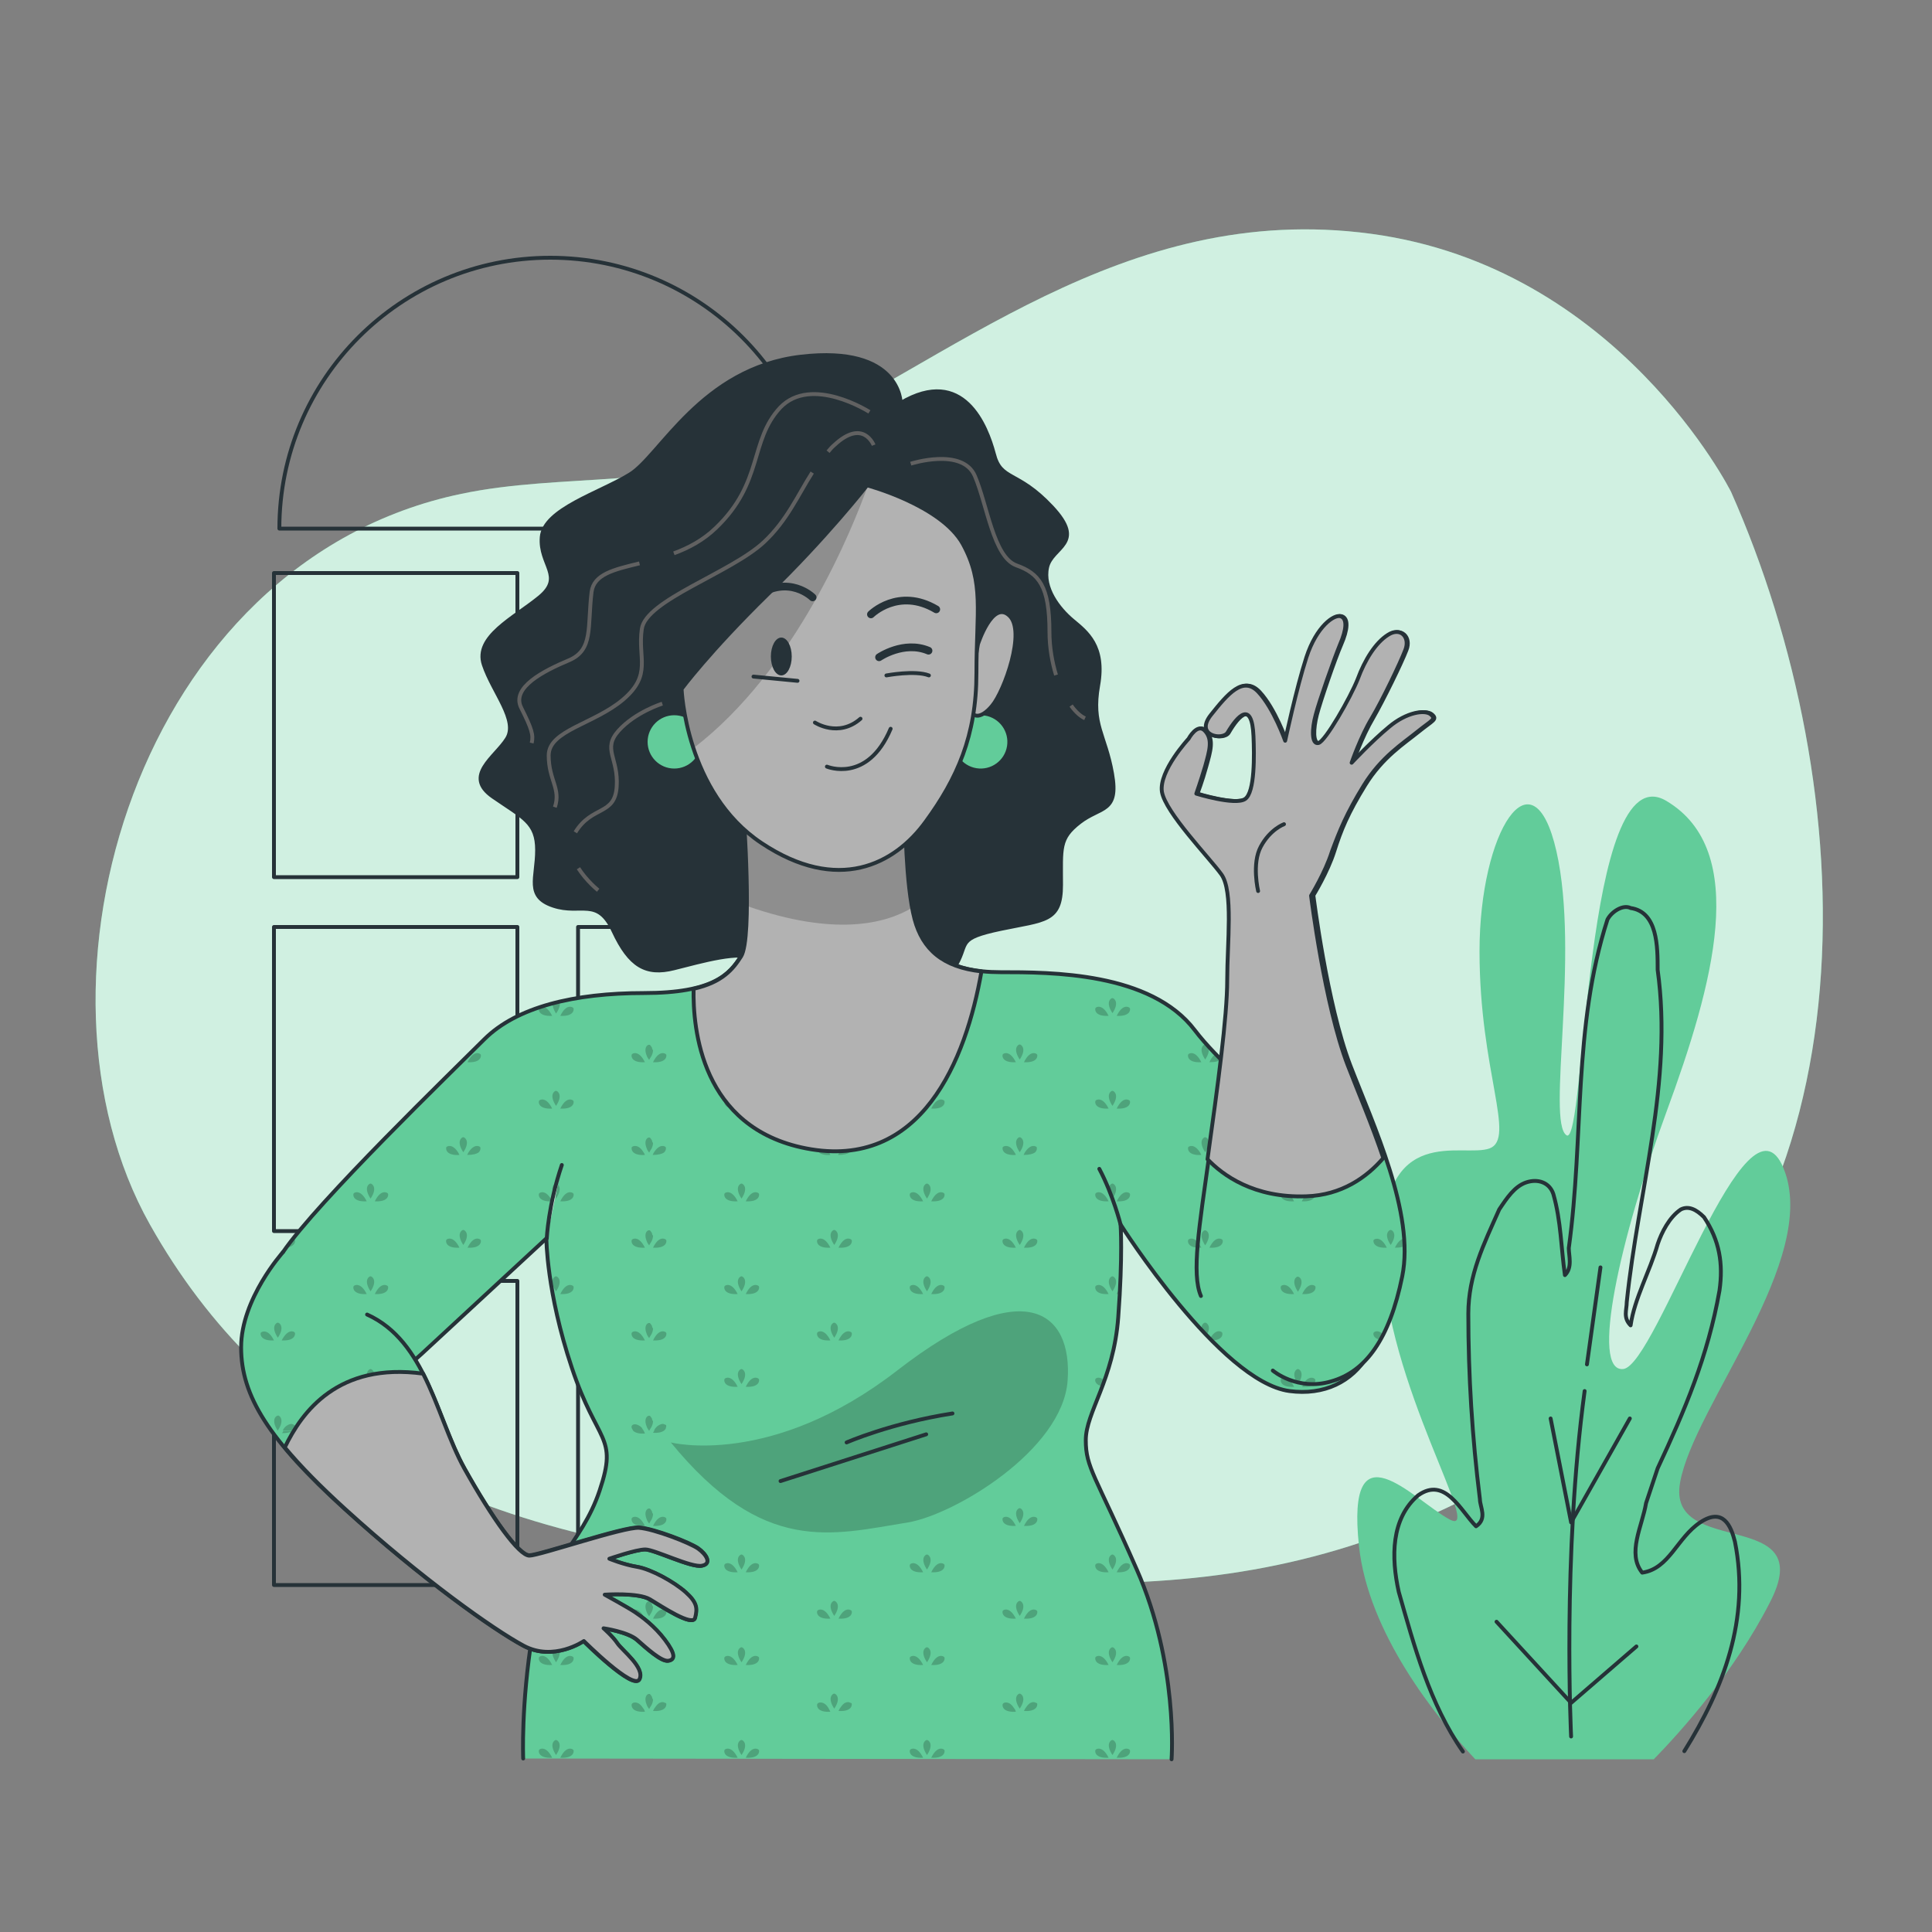 <!--
  - @package     MIX ID
  - @link        https://auth.spb.ru
  -
  - @author      Ivan Zorin <creator@localzet.com>
  - @copyright   Copyright (c) 2018-2024 Zorin Projects S.P.
  - @license     https://www.gnu.org/licenses/agpl-3.0 GNU Affero General Public License v3.0
  -
  -              This program is free software: you can redistribute it and/or modify
  -              it under the terms of the GNU Affero General Public License as published
  -              by the Free Software Foundation, either version 3 of the License, or
  -              (at your option) any later version.
  -
  -              This program is distributed in the hope that it will be useful,
  -              but WITHOUT ANY WARRANTY; without even the implied warranty of
  -              MERCHANTABILITY or FITNESS FOR A PARTICULAR PURPOSE.  See the
  -              GNU Affero General Public License for more details.
  -
  -              You should have received a copy of the GNU Affero General Public License
  -              along with this program.  If not, see <https://www.gnu.org/licenses/>.
  -
  -              For any questions, please contact <creator@localzet.com>
  -->

<svg xmlns="http://www.w3.org/2000/svg" xmlns:xlink="http://www.w3.org/1999/xlink" xml:space="preserve" id="Layer_1" x="0" y="0" style="enable-background:new 0 0 500 500" version="1.1" viewBox="0 0 500 500"><rect x="0" y="0" width="500" height="500" fill="#808080" stroke="none"/><style>.st0{fill:#62cc9a}.st2{fill:none;stroke-miterlimit:10;stroke:#263238;stroke-linecap:round;stroke-linejoin:round}.st7{fill:#b2b2b2}.st10,.st9{stroke:#263238;stroke-linecap:round;stroke-linejoin:round;stroke-miterlimit:10}.st9{fill:#62cc9a}.st10{fill:#b2b2b2}</style><g id="Background_Simple"><path d="M448 127.3s-29.1-58.2-93.2-66.8c-64.2-8.6-109 33.4-156.2 54.9-24.7 11.3-53 6.9-79.2 12.4-84 17.5-115.6 126.9-80.6 189.1 30.3 53.9 83.5 81.9 164.6 88.3 81.1 6.5 138 14 210.7-38.8 72.6-52.7 67.8-162.6 33.9-239.1z" class="st0"/><path d="M448 127.3s-29.1-58.2-93.2-66.8c-64.2-8.6-109 33.4-156.2 54.9-24.7 11.3-53 6.9-79.2 12.4-84 17.5-115.6 126.9-80.6 189.1 30.3 53.9 83.5 81.9 164.6 88.3 81.1 6.5 138 14 210.7-38.8 72.6-52.7 67.8-162.6 33.9-239.1z" style="opacity:.7;fill:#fff;enable-background:new"/></g><g id="Plants"><path d="M434.8 383.7c3.5-19.9 36.3-57.9 26.8-81.3s-32.9 51-41.5 51.9-.9-33.7 11.2-66.6 21.6-67.5 0-80.4c-21.6-13-20.8 89.9-25.9 86.5-5.2-3.5 3.5-46.7-2.6-73.5s-19.9-5.2-19.9 25.9 9.5 48.4 2.6 51-28.2-7.1-27.7 26.8 26.8 74.4 17.3 69.2c-9.5-5.2-26.8-25.1-23.4 6.9 2.4 22.6 20 44.4 30.1 55.2H428c7-7.2 20.8-22.5 30-40.5 13.1-25.1-26.7-11.3-23.2-31.1z" class="st0"/><path d="M378.6 453.3C370 441 366 426 362 412c-2-9-2-19 5-25 7-5 11 4 15 8 3-2 1-5 1-7-2-16-3-32-3-48 0-10 4-18 8-27 2-3 4-6 7-7s6 0 7 3c2 7 2 14 3 21 2-2 1-5 1-7 4-29 1-57 10-85 1-2 4-4 6-3 7 1 7 10 7 16 4 29-5 57-8 86 0 2-1 4 1 6 1-7 5-14 7-21 1-3 3-7 6-9 2-1 4 0 6 2 4 6 5 12 4 19-3 17-9 31-16 46l-3 9c-1 6-5 13-1 18 7-1 9-9 15-13s8 1 9 5c4 20-3 38-13.1 54.2" class="st2"/><path d="M406.6 449.4s-2.3-46.7 3.5-89.4" class="st2"/><path d="m387.3 419.7 19.3 21 16.9-14.6m-22.2-59 5.3 26.9 15.2-26.9m-11.1-14 3.5-25.1" class="st2"/></g><path id="Window" d="M70.9 148.3h63V227h-63zm78.7 0h63V227h-63zm-78.7 91.6h63v78.7h-63zm78.7 0h63v78.7h-63zm-78.7 91.6h63v78.7h-63zm78.7 0h63v78.7h-63zm-7.2-264.8h0c-38.7 0-70.1 31.4-70.1 70.1h140.3c0-38.7-31.4-70.1-70.2-70.1z" class="st2"/><g id="Character"><path d="M233.1 104.3s0-15-25.8-12-36.5 25.8-44.3 30.5c-7.8 4.8-22.2 9-22.8 16.2s6 10.2-.6 15.6-16.8 10.2-14.4 17.4 9 14.4 6 19.2-11.4 9.6-3.6 15S139 212.8 139 220s-3 12 4.2 14.4 11.4-2.4 15.6 6.6c4.2 9 8.4 11.4 15.6 9.6 7.2-1.8 17.4-4.8 21-2.4 3.6 2.4 15 9 19.8 5.4s9-9 16.2-6 13.2 7.2 16.2 1.8 0-6.6 11.4-9c11.4-2.4 15.6-1.8 15.6-11.4s-.6-12 4.8-16.2 10.2-2.4 8.4-12.6c-1.8-10.2-5.4-12.6-3.6-22.8s-3-13.8-6.6-16.8-7.8-8.4-6.6-13.8c1.2-5.4 10.2-6 1.2-15.6s-13.2-6.6-15-13.8c-1.9-7.1-7.9-22.7-24.1-13.1z" style="fill:#263238;stroke:#263238;stroke-linecap:round;stroke-linejoin:round;stroke-miterlimit:10"/><path d="M210.2 122.3c-3.7 5.8-6.5 12.4-12.5 18-8.6 8-30.6 15-31.6 22.5-1.1 7.5 2.7 11.8-4.8 18.2s-19.3 8-19.3 14.5c0 6.4 3.2 8.6 1.6 13.4m82.5-93.7s-2.7-7-10.2 0c-.6.5-1.1 1.1-1.6 1.7m-48.8 28.9c-6.6 1.6-11.8 2.8-12.4 7.4-1.1 9.1.5 15-5.9 17.7s-15 7-12.3 12.3c2.7 5.4 3.2 7 2.7 9.1m87.4-85.7s-15-9.6-23.1-1.1c-8 8.6-4.3 19.3-16.6 31.1-3.3 3.2-7.1 5.2-10.9 6.6m102.8 39.4c1.2 1.7 2.5 2.8 3.6 3.3M235.7 120s13.4-4.3 16.6 3.2c3.2 7.5 4.8 20.9 10.7 23.1 5.9 2.1 8.6 5.4 8.6 17.2 0 4.1.7 7.9 1.7 11.2m-124.4 40.7c4.3-7 10.2-4.3 10.7-11.8s-3.8-9.7.5-14.5 11.3-7 11.3-7m-16.6 48.3s-3-2.4-5.1-5.7" style="stroke:#616161;fill:none;stroke-miterlimit:10"/><path id="XMLID_10_" d="M303.2 455.3s1.8-24.6-9-49.1c-10.8-24.6-13.2-26.3-13.2-33.5s7.2-15.6 8.4-31.8c1.2-16.2.6-24 .6-24s25.8 40.7 43.7 43.1c18 2.4 28.7-14.4 22.2-37.1-6.6-22.8-35.3-41.3-46.7-56.3-11.4-15-37.1-15-50.3-15-13.2 0-19.8-4.8-22.2-13.8s-2.4-26.9-2.4-26.9-15.6 9.6-41.9-1.2c0 0 2.4 32.9-.6 37.7s-7.2 9.6-25.2 9.6-32.9 3.6-41.3 12-43.1 41.9-52.1 55.1-4.2 27.5 6.6 32.9 21.6.6 29.3-6.6c7.8-7.2 32.3-29.9 32.3-29.9s0 13.8 6.6 33.5c6.6 19.8 12 17.4 7.2 31.7-4.8 14.4-14.4 18.6-17.4 37.1s-2.4 32.3-2.4 32.3" class="st0"/><defs><path id="SVGID_1_" d="M303.2 455.3s1.8-24.6-9-49.1c-10.8-24.6-13.2-26.3-13.2-33.5s7.2-15.6 8.4-31.8c1.2-16.2.6-24 .6-24s25.8 40.7 43.7 43.1c18 2.4 28.7-14.4 22.2-37.1-6.6-22.8-35.3-41.3-46.7-56.3-11.4-15-37.1-15-50.3-15-13.2 0-19.8-4.8-22.2-13.8s-2.4-26.9-2.4-26.9-15.6 9.6-41.9-1.2c0 0 2.4 32.9-.6 37.7s-7.2 9.6-25.2 9.6-32.9 3.6-41.3 12-43.1 41.9-52.1 55.1-4.2 27.5 6.6 32.9 21.6.6 29.3-6.6c7.8-7.2 32.3-29.9 32.3-29.9s0 13.8 6.6 33.5c6.6 19.8 12 17.4 7.2 31.7-4.8 14.4-14.4 18.6-17.4 37.1s-2.4 32.3-2.4 32.3"/></defs><clipPath id="SVGID_2_"><use xlink:href="#SVGID_1_" style="overflow:visible"/></clipPath><g style="opacity:.2;clip-path:url(#SVGID_2_)"><path d="M263.9 270.3c-.4 0-1.9 1 0 3.9 1.9-2.8.4-3.9 0-3.9zm48 0c-.4 0-1.9 1 0 3.9 1.9-2.8.4-3.9 0-3.9zm0 24c-.4 0-1.9 1 0 3.9 1.9-2.8.4-3.9 0-3.9zm-48 0c-.4 0-1.9 1 0 3.9 1.9-2.8.4-3.9 0-3.9zm24-12c-.4 0-1.9 1 0 3.9 1.9-2.8.4-3.9 0-3.9zm0-24c-.4 0-1.9 1 0 3.9 1.9-2.8.4-3.9 0-3.9zM265 274.9c3.5.2 3.6-1.6 3.4-2-.3-.4-1.9-1.1-3.4 2zm50.9-.7c-.5-.5-.9-.9-1.3-1.4-.5.3-1.1.9-1.6 2.1 1.6 0 2.5-.3 2.9-.7zM289 286.9c3.5.2 3.6-1.6 3.4-2-.3-.4-1.9-1.1-3.4 2zm0-24c3.5.2 3.6-1.6 3.4-2-.3-.4-1.9-1.1-3.4 2zm18.5 10c-.2.4-.1 2.2 3.4 2-1.5-3.1-3.2-2.4-3.4-2zm0 24c-.1.2-.1.9.5 1.4.5.4 1.4.7 2.9.6l-.3-.6c-1.5-2.4-2.9-1.7-3.1-1.4zm-24-12c-.2.4-.1 2.2 3.4 2-1.5-3.1-3.2-2.4-3.4-2zm0-24c-.2.4-.1 2.2 3.4 2-1.5-3.1-3.2-2.4-3.4-2zm-19.6 81.4c-.4 0-1.9 1 0 3.9 1.9-2.8.4-3.9 0-3.9zm48 0c-.3 0-1.2.5-.9 1.9.4.5.8.9 1.3 1.3 1.3-2.3 0-3.2-.4-3.2zm-48 24c-.4 0-1.9 1 0 3.9 1.9-2.8.4-3.9 0-3.9zm72-12c-.4 0-1.9 1 0 3.9 1.9-2.8.4-3.9 0-3.9zm-72-36c-.4 0-1.9 1 0 3.9 1.9-2.8.4-3.9 0-3.9zm48 0c-.4 0-1.9 1 0 3.9 1.9-2.8.4-3.9 0-3.9zm-24 12c-.4 0-1.9 1 0 3.9 1.9-2.8.4-3.9 0-3.9zm48 0c-.4 0-1.9 1 0 3.9 1.9-2.8.4-3.9 0-3.9zm-48-24c-.4 0-1.9 1 0 3.9 1.9-2.8.4-3.9 0-3.9zm48 0c-.4 0-1.9 1 0 3.9 1.9-2.8.4-3.9 0-3.9zM265 346.9c3.5.2 3.6-1.6 3.4-2-.3-.4-1.9-1.1-3.4 2zm48.1-.4.4.4c2.9 0 3-1.6 2.8-2-.2-.4-1.7-1.1-3.2 1.6zm-45.5 22c-.3 0-.7.1-1.2.4-.2.1-.4.3-.6.5s-.4.5-.5.8v.1c-.1.2-.2.3-.3.5 1.5.1 2.4-.2 2.9-.6l.2-.2c.1-.1.2-.2.2-.4.2-.4.1-.7.1-.8-.1 0-.4-.2-.8-.3zm69.4-9.6c3.5.2 3.6-1.6 3.4-2-.3-.4-1.9-1.1-3.4 2zm-72-36c3.5.2 3.6-1.6 3.4-2-.3-.4-1.9-1.1-3.4 2zm51.3-2c-.2-.4-1.8-1.1-3.4 2 3.5.2 3.6-1.7 3.4-2zm-27.3 14h.9c0-.5.1-1 .1-1.5-.4.3-.7.8-1 1.5zm48 0c3.5.2 3.6-1.6 3.4-2-.3-.4-1.9-1.1-3.4 2zm-48-24c3.5.2 3.6-1.6 3.4-2-.3-.4-1.9-1.1-3.4 2zm48 0c3.5.2 3.6-1.6 3.4-2-.3-.4-1.9-1.1-3.4 2zm-51.7 47.9c.2-.5.4-1 .5-1.5-1.2-1.2-2.2-.7-2.3-.4-.2.3-.1 1.5 1.8 1.9zm70.2-13.9c-.1.2-.1 1 .7 1.5l.6-1.8c-.7-.2-1.2.1-1.3.3zm-24 12c-.2.4-.1 2.2 3.4 2-1.5-3.1-3.2-2.4-3.4-2zm-24-36c-.2.4-.1 2.2 3.4 2-1.5-3.1-3.2-2.4-3.4-2zm-24 12c-.2.4-.1 2.2 3.4 2-1.5-3.1-3.2-2.4-3.4-2zm48 0c-.2.4-.1 2.2 3.4 2-1.5-3.1-3.2-2.4-3.4-2zm-48-24c-.2.4-.1 2.2 3.4 2-1.5-3.1-3.2-2.4-3.4-2zm48 0c-.2.4-.1 2.2 3.4 2-1.5-3.1-3.2-2.4-3.4-2zm-15.7-10.6c.6-.5.6-1.2.5-1.4-.2-.3-1.6-1-3.1 1.4l-.3.6c1.6 0 2.4-.3 2.9-.6zm-48 0c.6-.5.6-1.2.5-1.4-.2-.3-1.6-1-3.1 1.4l-.3.6c1.6 0 2.4-.3 2.9-.6zm-3.9 116c-.4 0-1.9 1 0 3.9 1.9-2.8.4-3.9 0-3.9zm0 24c-.4 0-1.9 1 0 3.9 1.9-2.8.4-3.9 0-3.9zm24-12c-.4 0-1.9 1 0 3.9 1.9-2.8.4-3.9 0-3.9zm-24-36c-.4 0-1.9 1 0 3.9 1.9-2.8.4-3.9 0-3.9zm24 12c-.4 0-1.9 1 0 3.9 1.9-2.8.4-3.9 0-3.9zM265 418.9c3.5.2 3.6-1.6 3.4-2-.3-.4-1.9-1.1-3.4 2zm2.6 21.6h-.2c-.2 0-.5.1-.7.2-.1 0-.2.1-.3.2-.4.3-.7.7-1.1 1.3l-.3.6c1.5.1 2.4-.2 2.9-.6.6-.5.6-1.2.5-1.4-.1 0-.4-.2-.8-.3zm21.4-9.6c3.5.2 3.6-1.6 3.4-2-.3-.4-1.9-1.1-3.4 2zm-24-36c3.5.2 3.6-1.6 3.4-2-.3-.4-1.9-1.1-3.4 2zm24 12c3.5.2 3.6-1.6 3.4-2-.3-.4-1.9-1.1-3.4 2zm-5.5 22c-.2.4-.1 2.2 3.4 2-1.5-3.1-3.2-2.4-3.4-2zm0-24c-.2.4-.1 2.2 3.4 2-1.5-3.1-3.2-2.4-3.4-2zm4.4 45.4c-.4 0-1.9 1 0 3.9 1.9-2.8.4-3.9 0-3.9zm1.1 4.6c3.5.2 3.6-1.6 3.4-2-.3-.4-1.9-1.1-3.4 2zm-5.5-2c-.2.4-.1 2.2 3.4 2-1.5-3.1-3.2-2.4-3.4-2zm-67.6-230.6c-.4 0-1.9 1 0 3.9 1.9-2.8.4-3.9 0-3.9zm-23.4-11.6c0 .5.1 1.3.1 2.2.5-1.1.2-1.9-.1-2.2zm27.1 13.8c-.3 0-.7.1-1.2.4-.2.1-.4.3-.6.5-.2.2-.4.5-.5.8v.1c-.1.2-.2.3-.3.5 1.5.1 2.4-.2 2.9-.6l.2-.2c.1-.1.2-.2.2-.4.2-.4.1-.7.1-.8-.1 0-.4-.2-.8-.3zm-26.6-9.6c3.5.2 3.6-1.6 3.4-2-.3-.4-1.9-1.1-3.4 2zm-24.2 56.6c0-.2-.1-.3-.1-.4 0-.1-.1-.1-.1-.2-.1-.1-.2-.2-.2-.3-.1-.1-.2-.1-.2-.2h-.4c-.5.2-1.2 1-.4 2.9.1.3.3.6.6 1 .2-.4.4-.7.6-1 .3-.6.4-1.1.4-1.5-.1-.1-.1-.2-.2-.3zm47.1-1.2c-.4 0-1.9 1 0 3.9 1.9-2.8.4-3.9 0-3.9zm0 24c-.4 0-1.9 1 0 3.9 1.9-2.8.4-3.9 0-3.9zm-47.1 1.2c0-.2-.1-.3-.1-.4 0-.1-.1-.1-.1-.2-.1-.1-.2-.2-.2-.3-.1-.1-.2-.1-.2-.2h-.4c-.5.2-1.2 1-.4 2.9.1.3.3.6.6 1 .2-.4.4-.7.6-1 .3-.6.4-1.1.4-1.5-.1-.1-.1-.2-.2-.3zm23.1-13.2c-.4 0-1.9 1 0 3.9 1.9-2.8.4-3.9 0-3.9zm48 0c-.4 0-1.9 1 0 3.9 1.9-2.8.4-3.9 0-3.9zm-24-36c-.4 0-1.9 1 0 3.9 1.9-2.8.4-3.9 0-3.9zm-24 12c-.4 0-1.9 1 0 3.9 1.9-2.8.4-3.9 0-3.9zm48 0c-.4 0-1.9 1 0 3.9 1.9-2.8.4-3.9 0-3.9zM169 274.9c3.5.2 3.6-1.6 3.4-2-.3-.4-1.9-1.1-3.4 2zm48 0c3.5.2 3.6-1.6 3.4-2-.3-.4-1.9-1.1-3.4 2zm-24 12c3.5.2 3.6-1.6 3.4-2-.3-.4-1.9-1.1-3.4 2zm48 0c3.5.2 3.6-1.6 3.4-2-.3-.4-1.9-1.1-3.4 2zm-24-36c3.5.2 3.6-1.6 3.4-2-.3-.4-1.9-1.1-3.4 2zm-24 12c3.5.2 3.6-1.6 3.4-2-.3-.4-1.9-1.1-3.4 2zm48 0c3.5.2 3.6-1.6 3.4-2-.3-.4-1.9-1.1-3.4 2zm-44.7-26c-.2-.3-1.7-1-3.1 1.5v.5c3.2.1 3.3-1.7 3.1-2zm15.2 36c-.2.4-.1 2.2 3.4 2-1.5-3.1-3.2-2.4-3.4-2zm0 24c-.1.2-.1.9.5 1.4.5.4 1.4.7 2.9.6l-.3-.6c-1.5-2.4-2.9-1.7-3.1-1.4zm-24-12c-.2.4-.1 2.2 3.4 2-1.5-3.1-3.2-2.4-3.4-2zm72-12c-.2.4-.1 2.2 3.4 2-1.5-3.1-3.2-2.4-3.4-2zm3.1 25.4c-1.4-2.4-2.9-1.7-3.1-1.4-.1.2-.1.9.5 1.4.5.4 1.4.7 2.9.6-.1-.3-.2-.5-.3-.6zm-27.1-13.4c-.2.4-.1 2.2 3.4 2-1.5-3.1-3.2-2.4-3.4-2zm-24-36c-.2.4-.1 2.2 3.4 2-1.5-3.1-3.2-2.4-3.4-2zm-24 12c-.2.4-.1 2.2 3.4 2-1.5-3.1-3.2-2.4-3.4-2zm48 0c-.2.4-.1 2.2 3.4 2-1.5-3.1-3.2-2.4-3.4-2zm1.5-22.2c-.1-.3-.2-.6-.3-.8-.1-.4-.2-.9-.3-1.3-.5 0-.8.2-.9.4-.2.2-.1 1.3 1.5 1.7zm-22.4-12.4c-.2-.3-.4-.6-.5-.8-.2-.2-.4-.4-.6-.5-.5-.3-.9-.4-1.2-.4-.4 0-.7.2-.8.4-.1.1-.1.5.1.8.1.1.1.2.2.4l.2.2c.5.4 1.4.7 2.9.6-.1-.3-.2-.5-.3-.7zm-45.8 117.2c0-.2-.1-.3-.1-.4 0-.1-.1-.1-.1-.2-.1-.1-.2-.2-.2-.3-.1-.1-.2-.1-.2-.2h-.4c-.5.2-1.2 1-.4 2.9.1.3.3.6.6 1 .2-.4.4-.7.6-1 .3-.6.4-1.1.4-1.5-.1-.1-.1-.2-.2-.3zm47.1-1.2c-.4 0-1.9 1 0 3.9 1.9-2.8.4-3.9 0-3.9zm0 24c-.4 0-1.9 1 0 3.9 1.9-2.8.4-3.9 0-3.9zm-47.1 1.2c0-.2-.1-.3-.1-.4 0-.1-.1-.1-.1-.2-.1-.1-.2-.2-.2-.3-.1-.1-.2-.1-.2-.2h-.4c-.5.2-1.2 1-.4 2.9.1.3.3.6.6 1 .2-.4.4-.7.6-1 .3-.6.4-1.1.4-1.5-.1-.1-.1-.2-.2-.3zm23.1-13.2c-.4 0-1.9 1 0 3.9 1.9-2.8.4-3.9 0-3.9zm48 0c-.4 0-1.9 1 0 3.9 1.9-2.8.4-3.9 0-3.9zm-71.1-34.8c0-.2-.1-.3-.1-.4 0-.1-.1-.1-.1-.2-.1-.1-.2-.2-.2-.3-.1-.1-.2-.1-.2-.2h-.4c-.5.2-1.2 1-.4 2.9.1.3.3.6.6 1 .2-.4.4-.7.6-1 .3-.6.4-1.1.4-1.5-.1-.1-.1-.2-.2-.3zm47.1-1.2c-.4 0-1.9 1 0 3.9 1.9-2.8.4-3.9 0-3.9zm-24 12c-.4 0-1.9 1 0 3.9 1.9-2.8.4-3.9 0-3.9zm48 0c-.4 0-1.9 1 0 3.9 1.9-2.8.4-3.9 0-3.9zm-48-24c-.4 0-1.9 1 0 3.9 1.9-2.8.4-3.9 0-3.9zm48 0c-.4 0-1.9 1 0 3.9 1.9-2.8.4-3.9 0-3.9zM169 346.9c3.5.2 3.6-1.6 3.4-2-.3-.4-1.9-1.1-3.4 2zm48 0c3.5.2 3.6-1.6 3.4-2-.3-.4-1.9-1.1-3.4 2zm2.6 21.6c-.3 0-.7.1-1.2.4-.2.1-.4.3-.6.5-.2.2-.4.5-.5.8v.1c-.1.2-.2.3-.3.5 1.5.1 2.4-.2 2.9-.6l.2-.2c.1-.1.2-.2.2-.4.2-.4.1-.7.1-.8-.1 0-.4-.2-.8-.3zm-48 0c-.3 0-.7.1-1.2.4-.2.1-.4.3-.6.5-.2.2-.4.5-.5.8v.1c-.1.2-.2.3-.3.5 1.5.1 2.4-.2 2.9-.6l.2-.2c.1-.1.2-.2.2-.4.2-.4.1-.7.1-.8-.1 0-.4-.2-.8-.3zm21.4-9.6c3.5.2 3.6-1.6 3.4-2-.3-.4-1.9-1.1-3.4 2zm48 0c3.5.2 3.6-1.6 3.4-2-.3-.4-1.9-1.1-3.4 2zm-72-36c3.5.2 3.6-1.6 3.4-2-.3-.4-1.9-1.1-3.4 2zm48 0c3.5.2 3.6-1.6 3.4-2-.3-.4-1.9-1.1-3.4 2zm-24 12c3.5.2 3.6-1.6 3.4-2-.3-.4-1.9-1.1-3.4 2zm48 0c3.5.2 3.6-1.6 3.4-2-.3-.4-1.9-1.1-3.4 2zm-48-24c3.5.2 3.6-1.6 3.4-2-.3-.4-1.9-1.1-3.4 2zm48 0c3.5.2 3.6-1.6 3.4-2-.3-.4-1.9-1.1-3.4 2zm-29.5 34c-.2.4-.1 2.2 3.4 2-1.5-3.1-3.2-2.4-3.4-2zm-24 12c-.2.4-.1 2.2 3.4 2-1.5-3.1-3.2-2.4-3.4-2zm72-12c-.2.4-.1 2.2 3.4 2-1.5-3.1-3.2-2.4-3.4-2zm-24 12c-.2.4-.1 2.2 3.4 2-1.5-3.1-3.2-2.4-3.4-2z"/><path d="M173.6 373.3s26 6.7 58.7-18.7c32.7-25.3 45.3-15.3 44 2.7C275 375.3 247 392 235 394c-19.8 3.2-37.4 8.6-61.4-20.7zm37.9-52.4c-.2.4-.1 2.2 3.4 2-1.5-3.1-3.2-2.4-3.4-2zm-24 12c-.2.4-.1 2.2 3.4 2-1.5-3.1-3.2-2.4-3.4-2zm72-12c-.2.4-.1 2.2 3.4 2-1.5-3.1-3.2-2.4-3.4-2zm-24 12c-.2.4-.1 2.2 3.4 2-1.5-3.1-3.2-2.4-3.4-2zm-48-24c-.2.4-.1 2.2 3.4 2-1.5-3.1-3.2-2.4-3.4-2zm48 0c-.2.4-.1 2.2 3.4 2-1.5-3.1-3.2-2.4-3.4-2zm-15.7-10.6c.6-.5.6-1.2.5-1.4-.2-.3-1.6-1-3.1 1.4l-.3.6c1.6 0 2.4-.3 2.9-.6zm-48 0c.6-.5.6-1.2.5-1.4-.2-.3-1.6-1-3.1 1.4l-.3.6c1.6 0 2.4-.3 2.9-.6zm-3 117.2c0-.2-.1-.3-.1-.4 0-.1-.1-.1-.1-.2-.1-.1-.2-.2-.2-.3-.1-.1-.2-.1-.2-.2h-.4c-.5.2-1.2 1-.4 2.9.1.3.3.6.6 1 .2-.4.4-.7.6-1 .3-.6.4-1.1.4-1.5-.1-.1-.1-.2-.2-.3zm47.1-1.2c-.4 0-1.9 1 0 3.9 1.9-2.8.4-3.9 0-3.9zm0 24c-.4 0-1.9 1 0 3.9 1.9-2.8.4-3.9 0-3.9zm-47.1 1.2c0-.2-.1-.3-.1-.4 0-.1-.1-.1-.1-.2-.1-.1-.2-.2-.2-.3-.1-.1-.2-.1-.2-.2h-.4c-.5.2-1.2 1-.4 2.9.1.3.3.6.6 1 .2-.4.4-.7.6-1 .3-.6.4-1.1.4-1.5-.1-.1-.1-.2-.2-.3zm23.1-13.2c-.4 0-1.9 1 0 3.9 1.9-2.8.4-3.9 0-3.9zm48 0c-.4 0-1.9 1 0 3.9 1.9-2.8.4-3.9 0-3.9zm-71.1-34.8c0-.2-.1-.3-.1-.4 0-.1-.1-.1-.1-.2-.1-.1-.2-.2-.2-.3-.1-.1-.2-.1-.2-.2h-.4c-.5.2-1.2 1-.4 2.9.1.3.3.6.6 1 .2-.4.4-.7.6-1 .3-.6.4-1.1.4-1.5-.1-.1-.1-.2-.2-.3z"/><path d="M215.9 390.3c-.4 0-1.9 1 0 3.9 1.9-2.8.4-3.9 0-3.9zm-24 12c-.4 0-1.9 1 0 3.9 1.9-2.8.4-3.9 0-3.9zm48 0c-.4 0-1.9 1 0 3.9 1.9-2.8.4-3.9 0-3.9zm-48-24c-.4 0-1.9 1 0 3.9 1.9-2.8.4-3.9 0-3.9zm48 0c-.4 0-1.9 1 0 3.9 1.9-2.8.4-3.9 0-3.9zM169 418.9c3.5.2 3.6-1.6 3.4-2-.3-.4-1.9-1.1-3.4 2zm48 0c3.5.2 3.6-1.6 3.4-2-.3-.4-1.9-1.1-3.4 2zm2.6 21.6h-.2c-.2 0-.5.1-.7.2-.1 0-.2.1-.3.2-.4.3-.7.7-1.1 1.3l-.3.6c1.5.1 2.4-.2 2.9-.6.6-.5.6-1.2.5-1.4-.1 0-.4-.2-.8-.3zm-48 0h-.2c-.2 0-.5.1-.7.2-.1 0-.2.1-.3.2-.4.3-.7.7-1.1 1.3l-.3.6c1.5.1 2.4-.2 2.9-.6.6-.5.6-1.2.5-1.4-.1 0-.4-.2-.8-.3zm21.4-9.6c3.5.2 3.6-1.6 3.4-2-.3-.4-1.9-1.1-3.4 2zm48 0c3.5.2 3.6-1.6 3.4-2-.3-.4-1.9-1.1-3.4 2zm-72-36c3.5.2 3.6-1.6 3.4-2-.3-.4-1.9-1.1-3.4 2zm48 0c3.5.2 3.6-1.6 3.4-2-.3-.4-1.9-1.1-3.4 2zm-24 12c3.5.2 3.6-1.6 3.4-2-.3-.4-1.9-1.1-3.4 2zm48 0c3.5.2 3.6-1.6 3.4-2-.3-.4-1.9-1.1-3.4 2zm-48-24c3.5.2 3.6-1.6 3.4-2-.3-.4-1.9-1.1-3.4 2zm48 0c3.5.2 3.6-1.6 3.4-2-.3-.4-1.9-1.1-3.4 2zm-29.5 34c-.2.4-.1 2.2 3.4 2-1.5-3.1-3.2-2.4-3.4-2zm2 24.1c-.1-.1-.2-.1-.3-.2-.3-.1-.5-.2-.7-.2h-.2c-.4 0-.7.2-.8.4-.1.2-.1.9.5 1.4.5.4 1.4.7 2.9.6l-.3-.6c-.4-.8-.8-1.2-1.1-1.4zm-26-12.1c-.2.4-.1 2.2 3.4 2-1.5-3.1-3.2-2.4-3.4-2zm72-12c-.2.4-.1 2.2 3.4 2-1.5-3.1-3.2-2.4-3.4-2zm3.1 25.4c-.4-.6-.7-1-1.1-1.3-.1-.1-.2-.1-.3-.2-.3-.1-.5-.2-.7-.2h-.2c-.4 0-.7.2-.8.4-.1.2-.1.9.5 1.4.5.4 1.4.7 2.9.6-.1-.4-.2-.6-.3-.7zm-27.1-13.4c-.2.4-.1 2.2 3.4 2-1.5-3.1-3.2-2.4-3.4-2zm-24-36c-.2.4-.1 2.2 3.4 2-1.5-3.1-3.2-2.4-3.4-2zm-24 12c-.2.4-.1 2.2 3.4 2-1.5-3.1-3.2-2.4-3.4-2zm72-12c-.2.4-.1 2.2 3.4 2-1.5-3.1-3.2-2.4-3.4-2zm-24 12c-.2.4-.1 2.2 3.4 2-1.5-3.1-3.2-2.4-3.4-2zm-48-24c-.2.4-.1 2.2 3.4 2-1.5-3.1-3.2-2.4-3.4-2zm48 0c-.2.4-.1 2.2 3.4 2-1.5-3.1-3.2-2.4-3.4-2zm-20.9-10.6c-.2-.3-.4-.6-.5-.8-.2-.2-.4-.4-.6-.5-.5-.3-.9-.4-1.2-.4-.4 0-.7.2-.8.4-.1.1-.1.5.1.8.1.1.1.2.2.4l.2.2c.5.4 1.4.7 2.9.6-.1-.3-.2-.5-.3-.7zm48 0c-.2-.3-.4-.6-.5-.8-.2-.2-.4-.4-.6-.5-.5-.3-.9-.4-1.2-.4-.4 0-.7.2-.8.4-.1.1-.1.5.1.8.1.1.1.2.2.4l.2.2c.5.4 1.4.7 2.9.6-.1-.3-.2-.5-.3-.7zm-70.7 80c-.4 0-1.9 1 0 3.9 1.9-2.8.4-3.9 0-3.9zm48 0c-.4 0-1.9 1 0 3.9 1.9-2.8.4-3.9 0-3.9zm-46.9 4.6c3.5.2 3.6-1.6 3.4-2-.3-.4-1.9-1.1-3.4 2zm48 0c3.5.2 3.6-1.6 3.4-2-.3-.4-1.9-1.1-3.4 2zm-53.5-2c-.2.4-.1 2.2 3.4 2-1.5-3.1-3.2-2.4-3.4-2zm48 0c-.2.4-.1 2.2 3.4 2-1.5-3.1-3.2-2.4-3.4-2zM119.9 294.3c-.4 0-1.9 1 0 3.9 1.9-2.8.4-3.9 0-3.9zm24-12c-.4 0-1.9 1 0 3.9 1.9-2.8.4-3.9 0-3.9zm.9-23c-.6.1-1.2.3-1.8.5 0 .6.2 1.4.9 2.5 1-1.4 1.1-2.4.9-3zM121 274.9c3.5.2 3.6-1.6 3.4-2-.3-.4-1.9-1.1-3.4 2zm24 12c3.5.2 3.6-1.6 3.4-2-.3-.4-1.9-1.1-3.4 2zm0-24c3.5.2 3.6-1.6 3.4-2-.3-.4-1.9-1.1-3.4 2zm-29.5 34c-.1.2-.1.9.5 1.4.5.4 1.4.7 2.9.6l-.3-.6c-1.5-2.4-2.9-1.7-3.1-1.4zm48-24c-.2.4-.1 2.2 3.4 2-1.5-3.1-3.2-2.4-3.4-2zm3.1 25.4c-1.4-2.4-2.9-1.7-3.1-1.4-.1.2-.1.9.5 1.4.5.4 1.4.7 2.9.6-.1-.3-.2-.5-.3-.6zm-27.1-13.4c-.2.4-.1 2.2 3.4 2-1.5-3.1-3.2-2.4-3.4-2zm.7-24.4c-.2.1-.4.1-.5.2s-.2.1-.2.2c-.2.4-.1 2.2 3.4 2-1-2-2-2.4-2.7-2.4zm-68.3 81.8c-.4 0-1.9 1 0 3.9 1.9-2.8.4-3.9 0-3.9zm24 12c-.4 0-1.9 1 0 3.9 1.9-2.8.4-3.9 0-3.9zm24-36c-.4 0-1.9 1 0 3.9 1.9-2.8.4-3.9 0-3.9zm-24 12c-.4 0-1.9 1 0 3.9 1.9-2.8.4-3.9 0-3.9zm48 0c-.4 0-1.9 1 0 3.9 1.9-2.8.4-3.9 0-3.9zm-48-24c-.4 0-1.9 1 0 3.9 1.9-2.8.4-3.9 0-3.9zm48 0c-.4 0-1.9 1 0 3.9 1.9-2.8.4-3.9 0-3.9zM73 346.9c3.5.2 3.6-1.6 3.4-2-.3-.4-1.9-1.1-3.4 2zm24.6 10.9c.9-.3 1.8-.7 2.6-1.1-.5-.3-1.5-.4-2.6 1.1zm-21.3-36.9c-.1-.1-.2-.2-.5-.3-.6.8-1.2 1.5-1.7 2.3 2.3-.3 2.4-1.7 2.2-2zm44.7 2c3.5.2 3.6-1.6 3.4-2-.3-.4-1.9-1.1-3.4 2zm-24 12c3.5.2 3.6-1.6 3.4-2-.3-.4-1.9-1.1-3.4 2zm48 0c3.5.2 3.6-1.6 3.4-2-.3-.4-1.9-1.1-3.4 2zm-48-24c3.5.2 3.6-1.6 3.4-2-.3-.4-1.9-1.1-3.4 2zm48 0c3.5.2 3.6-1.6 3.4-2-.3-.4-1.9-1.1-3.4 2zm-53.5 46c-.2.3-.1 1.8 2.5 2 .3-.1.5-.1.8-.2-1.5-2.9-3.1-2.2-3.3-1.8zm72-12c-.2.4-.1 2.2 3.4 2-1.5-3.1-3.2-2.4-3.4-2zm-48-24c-.2.4-.1 2.2 3.4 2-1.5-3.1-3.2-2.4-3.4-2zm-24 12c-.2.4-.1 2.2 3.4 2-1.5-3.1-3.2-2.4-3.4-2zm72-12c-.2.4-.1 2.2 3.4 2-1.5-3.1-3.2-2.4-3.4-2zm-72-12c-.2.4-.1 2.2 3.4 2-1.5-3.1-3.2-2.4-3.4-2zm48 0c-.2.4-.1 2.2 3.4 2-1.5-3.1-3.2-2.4-3.4-2zm-15.7-10.6c.6-.5.6-1.2.5-1.4-.2-.3-1.6-1-3.1 1.4l-.3.6c1.6 0 2.4-.3 2.9-.6zm20.1 128c-.4 0-1.9 1 0 3.9 1.9-2.8.4-3.9 0-3.9zm.8-21.6c-.3.5-.6.9-.8 1.4 0 0 0 .1.1.1.3-.5.5-1 .7-1.5zm.3 26.2c3.5.2 3.6-1.6 3.4-2-.3-.4-1.9-1.1-3.4 2zm0-24c3.5.2 3.6-1.6 3.4-2-.3-.4-1.9-1.1-3.4 2zm18.5 10c-.2.4-.1 2.2 3.4 2-1.5-3.1-3.2-2.4-3.4-2zm3.1 25.4c-.4-.6-.7-1-1.1-1.3-.1-.1-.2-.1-.3-.2-.3-.1-.5-.2-.7-.2h-.2c-.4 0-.7.2-.8.4-.1.2-.1.9.5 1.4.5.4 1.4.7 2.9.6-.1-.4-.2-.6-.3-.7zm-27.1-13.4c-.2.4-.1 2.2 3.4 2-1.5-3.1-3.2-2.4-3.4-2zm24-36c-.2.4-.1 2.2 3.4 2-1.5-3.1-3.2-2.4-3.4-2zm3.1-22.6c-.2-.3-.4-.6-.5-.8-.2-.2-.4-.4-.6-.5-.5-.3-.9-.4-1.2-.4-.4 0-.7.2-.8.4-.1.1-.1.5.1.8.1.1.1.2.2.4l.2.2c.5.4 1.4.7 2.9.6-.1-.3-.2-.5-.3-.7zm-22.7 80c-.4 0-1.9 1 0 3.9 1.9-2.8.4-3.9 0-3.9zm1.1 4.6c3.5.2 3.6-1.6 3.4-2-.3-.4-1.9-1.1-3.4 2zm-5.5-2c-.2.4-.1 2.2 3.4 2-1.5-3.1-3.2-2.4-3.4-2zM69.6 345c.2.6.4 1.2.7 1.8h.6c-.5-.8-.9-1.4-1.3-1.8z"/></g><path d="M303.2 455.3s1.8-24.6-9-49.1c-10.8-24.6-13.2-26.3-13.2-33.5s7.2-15.6 8.4-31.8c1.2-16.2.6-24 .6-24s25.8 40.7 43.7 43.1c18 2.4 28.7-14.4 22.2-37.1-6.6-22.8-35.3-41.3-46.7-56.3-11.4-15-37.1-15-50.3-15-13.2 0-19.8-4.8-22.2-13.8s-2.4-26.9-2.4-26.9-15.6 9.6-41.9-1.2c0 0 2.4 32.9-.6 37.7s-7.2 9.6-25.2 9.6-32.9 3.6-41.3 12-43.1 41.9-52.1 55.1-4.2 27.5 6.6 32.9 21.6.6 29.3-6.6c7.8-7.2 32.3-29.9 32.3-29.9s0 13.8 6.6 33.5c6.6 19.8 12 17.4 7.2 31.7-4.8 14.4-14.4 18.6-17.4 37.1s-2.4 32.3-2.4 32.3" class="st2"/><path d="M141.5 320.5s.4-8.7 3.9-19" style="fill:#fff;stroke:#263238;stroke-linecap:round;stroke-linejoin:round;stroke-miterlimit:10"/><path d="M290 316.9s-1.9-7.6-5.5-14.4M202 383.3l37.7-12.1m-20.6 2.1s11.4-5 27.4-7.5" class="st2"/><path id="XMLID_9_" d="M208.6 297.2c29.9 5.8 41.4-22.9 45.4-45.8-10-1.1-15.2-5.7-17.3-13.5-2.4-9-2.4-26.9-2.4-26.9s-15.6 9.6-41.9-1.2c0 0 2.4 32.9-.6 37.7-2.1 3.3-4.8 6.7-12.3 8.4-.2 10.2 1.9 36 29.1 41.3z" class="st7"/><defs><path id="SVGID_3_" d="M208.6 297.2c29.9 5.8 41.4-22.9 45.4-45.8-10-1.1-15.2-5.7-17.3-13.5-2.4-9-2.4-26.9-2.4-26.9s-15.6 9.6-41.9-1.2c0 0 2.4 32.9-.6 37.7-2.1 3.3-4.8 6.7-12.3 8.4-.2 10.2 1.9 36 29.1 41.3z"/></defs><clipPath id="SVGID_4_"><use xlink:href="#SVGID_3_" style="overflow:visible"/></clipPath><path d="M236.1 234.9c-1.7-9.5-1.7-24-1.7-24s-15.6 9.6-41.9-1.2c0 0 1 13.8.9 24.8 22.6 7.9 35.7 4.6 42.7.4z" style="opacity:.2;clip-path:url(#SVGID_4_);enable-background:new"/><path d="M208.6 297.2c29.9 5.8 41.4-22.9 45.4-45.8-10-1.1-15.2-5.7-17.3-13.5-2.4-9-2.4-26.9-2.4-26.9s-15.6 9.6-41.9-1.2c0 0 2.4 32.9-.6 37.7-2.1 3.3-4.8 6.7-12.3 8.4-.2 10.2 1.9 36 29.1 41.3z" class="st2"/><circle cx="253.8" cy="192" r="7.4" class="st9" transform="rotate(-80.781 253.804 191.996)"/><circle cx="174.5" cy="192" r="7.4" class="st9"/><path d="M253.1 166.7s3.7-11.5 8.1-7.4c4.4 4-1.3 19.6-4.4 23.3-3 3.7-6.1 3.7-5.7-1.3.3-5.1 2-14.6 2-14.6z" class="st10"/><path id="XMLID_8_" d="M176.4 178.3s1 26.8 20.7 39.9 34.4 5.6 42.5-5.6c8.1-11.1 13.1-22.2 13.1-38.4s2-23.3-3.5-33.4c-5.6-10.1-24.8-15.2-24.8-15.2s-10.6 13.6-25.8 28.3c-15.1 14.8-22.2 24.4-22.2 24.4z" class="st7"/><defs><path id="SVGID_5_" d="M176.4 178.3s1 26.8 20.7 39.9 34.4 5.6 42.5-5.6c8.1-11.1 13.1-22.2 13.1-38.4s2-23.3-3.5-33.4c-5.6-10.1-24.8-15.2-24.8-15.2s-10.6 13.6-25.8 28.3c-15.1 14.8-22.2 24.4-22.2 24.4z"/></defs><clipPath id="SVGID_6_"><use xlink:href="#SVGID_5_" style="overflow:visible"/></clipPath><path d="M224.4 125.7s-10.6 13.6-25.8 28.3-22.2 24.3-22.2 24.3.3 6.9 3.1 15.3c26.6-20.4 41.2-57 45.1-67.9h-.2z" style="opacity:.2;clip-path:url(#SVGID_6_);enable-background:new"/><path d="M176.4 178.3s1 26.8 20.7 39.9 34.4 5.6 42.5-5.6c8.1-11.1 13.1-22.2 13.1-38.4s2-23.3-3.5-33.4c-5.6-10.1-24.8-15.2-24.8-15.2s-10.6 13.6-25.8 28.3c-15.1 14.8-22.2 24.4-22.2 24.4zm18.6-3.2 11.4 1.1" class="st2"/><path d="M229.4 174.8s7.4-1.4 11 0" class="st2"/><path d="M204.9 169.9c0 2.7-1.2 4.9-2.7 4.9s-2.7-2.2-2.7-4.9 1.2-4.9 2.7-4.9 2.7 2.2 2.7 4.9z" style="fill:#263238"/><path d="M210.9 187s6.1 4 11.8-1m-8.7 12.4s10.5 4.4 16.5-9.8" class="st2"/><path d="M227.5 170.1s6.4-4.4 12.8-1.7m-14.9-9.4s7.1-7.1 16.9-1.3m-32-3.1s-6.1-6.1-14.5-.3" style="fill:none;stroke-width:2;stroke:#263238;stroke-linecap:round;stroke-linejoin:round;stroke-miterlimit:10"/><path id="XMLID_7_" d="M73.2 324.1s-10.8 12-10.8 24.6 7.2 24 26.9 41.9c19.8 18 38.3 31.1 46.1 35.3 7.8 4.2 15.6-1.2 15.6-1.2s12.9 12.9 14.4 9.9-4.5-7.5-5.7-9.3-3.6-3.9-3.6-3.9 6.3.9 8.7 3 6.3 5.7 8.1 5.4c1.8-.3 1.8-1.8-.9-5.4s-6-6-7.8-7.2-7.8-4.5-7.8-4.5 8.7-.6 11.7 1.2c3 1.8 11.1 7.2 11.7 4.8.6-2.4.6-3.9-2.4-6.6s-9-6-12.6-6.6-7.2-2.1-7.2-2.1 6.9-2.4 9.3-2.4c2.4 0 12 4.8 14.7 4.2 2.7-.6 1.2-3-.9-4.5s-11.4-5.1-15.3-5.4-25.8 7.2-28.4 7.2c-2.7 0-9.6-9.6-16.8-22.5-7.2-12.9-9.9-32.9-25.2-39.8" class="st0"/><defs><path id="SVGID_7_" d="M73.2 324.1s-10.8 12-10.8 24.6 7.2 24 26.9 41.9c19.8 18 38.3 31.1 46.1 35.3 7.8 4.2 15.6-1.2 15.6-1.2s12.9 12.9 14.4 9.9-4.5-7.5-5.7-9.3-3.6-3.9-3.6-3.9 6.3.9 8.7 3 6.3 5.7 8.1 5.4c1.8-.3 1.8-1.8-.9-5.4s-6-6-7.8-7.2-7.8-4.5-7.8-4.5 8.7-.6 11.7 1.2c3 1.8 11.1 7.2 11.7 4.8.6-2.4.6-3.9-2.4-6.6s-9-6-12.6-6.6-7.2-2.1-7.2-2.1 6.9-2.4 9.3-2.4c2.4 0 12 4.8 14.7 4.2 2.7-.6 1.2-3-.9-4.5s-11.4-5.1-15.3-5.4-25.8 7.2-28.4 7.2c-2.7 0-9.6-9.6-16.8-22.5-7.2-12.9-9.9-32.9-25.2-39.8"/></defs><clipPath id="SVGID_8_"><use xlink:href="#SVGID_7_" style="overflow:visible"/></clipPath><g style="opacity:.2;clip-path:url(#SVGID_8_)"><path d="M71.9 346.3c1.9-2.9.4-3.9 0-3.9.4-.1 1.9 1 0 3.9zm0 20c.4 0 1.9 1 0 3.9 1.9-2.8.4-3.9 0-3.9zm24-12c-.4 0-1.9 1 0 3.9 1.9-2.8.4-3.9 0-3.9zm-19.6-9.4c-.2-.4-1.8-1.1-3.4 2 3.5.2 3.6-1.7 3.4-2zm-.3 25.2c.1-.1.2-.2.2-.4.2-.4.1-.7.1-.8-.1-.1-.4-.3-.8-.4-.3 0-.7.1-1.2.4-.2.1-.4.3-.6.5s-.4.5-.5.8h2.5c.2 0 .3-.1.3-.1zm24.3-13.2c-.2-.4-1.8-1.1-3.4 2 3.5.2 3.6-1.7 3.4-2zm-5.4 2c-1.5-3.1-3.2-2.3-3.4-2-.2.3-.1 2.2 3.4 2z"/><path d="M71.9 342.3v3.9c1.9-2.8.4-3.9 0-3.9zm0 24v3.9c1.9-2.8.4-3.9 0-3.9zm48 48c-.2 0-.6.2-.8.7.6.4 1.1.8 1.7 1.2.3-1.3-.6-1.9-.9-1.9zm24 12c-.2 0-.8.3-.9 1.1.6 0 1.2-.1 1.8-.2-.2-.6-.7-.9-.9-.9zm-24-36c-.4 0-1.9 1 0 3.9 1.9-2.8.4-3.9 0-3.9zm24 16c1.9-2.9.4-3.9 0-3.9-.4-.1-1.9 1 0 3.9zm-48-24c1.9-2.9.4-3.9 0-3.9-.4-.1-1.9 1 0 3.9zm28.4 34.6c-.2-.3-1.1-.8-2.2.3.5.4 1.1.8 1.6 1.1.8-.5.8-1.2.6-1.4zm-3.3-22c3.5.2 3.6-1.6 3.4-2-.3-.4-1.9-1.1-3.4 2zm24 12c3.5.2 3.6-1.6 3.4-2-.3-.4-1.9-1.1-3.4 2zm-48-24c3.5.2 3.6-1.6 3.4-2-.3-.4-1.9-1.1-3.4 2zm69.5 36c-.9-.7-1.7-1.2-2.3-1.6-.2-.1-.4-.3-.7-.4l-.1.1c-.1.2 0 1.9 3.1 1.9zm-47.6-24c-1.5-3.1-3.2-2.3-3.4-2-.2.3-.1 2.2 3.4 2zm20.6 10c-.2.4-.1 2.2 3.4 2-1.5-3.1-3.2-2.4-3.4-2zm-48-24c-.2.4-.1 2.2 3.4 2-1.5-3.1-3.2-2.4-3.4-2zm-15.7-10.6h-2.5v.1c-.1.2-.2.3-.3.5 1.5 0 2.3-.3 2.8-.6zm-3.9-28c-.4 0-1.9 1 0 3.9v-3.9zm0 28v-3.9c-.4-.1-1.9 1 0 3.9zm-1-23.4c-1.5-3.1-3.2-2.3-3.4-2-.2.3-.1 2.2 3.4 2zm-.9 22.6c-.2-.2-.4-.4-.6-.5h-.1c.3.4.6.9 1 1.4h.2c-.1-.4-.3-.7-.5-.9z"/><path d="m70.6 370.3-.3-.1c.1.2.3.4.4.6h.1c0-.1-.1-.3-.2-.5z"/></g><path d="M73.2 324.1s-10.8 12-10.8 24.6 7.2 24 26.9 41.9c19.8 18 38.3 31.1 46.1 35.3 7.8 4.2 15.6-1.2 15.6-1.2s12.9 12.9 14.4 9.9-4.5-7.5-5.7-9.3-3.6-3.9-3.6-3.9 6.3.9 8.7 3 6.3 5.7 8.1 5.4c1.8-.3 1.8-1.8-.9-5.4s-6-6-7.8-7.2-7.8-4.5-7.8-4.5 8.7-.6 11.7 1.2c3 1.8 11.1 7.2 11.7 4.8.6-2.4.6-3.9-2.4-6.6s-9-6-12.6-6.6-7.2-2.1-7.2-2.1 6.9-2.4 9.3-2.4c2.4 0 12 4.8 14.7 4.2 2.7-.6 1.2-3-.9-4.5s-11.4-5.1-15.3-5.4-25.8 7.2-28.4 7.2c-2.7 0-9.6-9.6-16.8-22.5-7.2-12.9-9.9-32.9-25.2-39.8" class="st2"/><path d="M180.7 400.8c-2.1-1.5-11.4-5.1-15.3-5.4s-25.8 7.2-28.4 7.2c-2.7 0-9.6-9.6-16.8-22.5-4-7.2-6.6-16.5-10.7-24.6-22-3-31.4 9.9-35.8 19.1 4 4.8 9.1 10 15.7 16 19.8 18 38.3 31.1 46.1 35.3 7.8 4.2 15.6-1.2 15.6-1.2s12.9 12.9 14.4 9.9-4.5-7.5-5.7-9.3-3.6-3.9-3.6-3.9 6.3.9 8.7 3 6.3 5.7 8.1 5.4c1.8-.3 1.8-1.8-.9-5.4s-6-6-7.8-7.2-7.8-4.5-7.8-4.5 8.7-.6 11.7 1.2c3 1.8 11.1 7.2 11.7 4.8.6-2.4.6-3.9-2.4-6.6s-9-6-12.6-6.6-7.2-2.1-7.2-2.1 6.9-2.4 9.3-2.4c2.4 0 12 4.8 14.7 4.2 2.6-.5 1.1-2.9-1-4.4z" class="st10"/><path id="XMLID_6_" d="M310.8 335.4c-2.5-5.7-.4-18.2 2.1-36.1s5-36.1 5-45.7c0-9.6 1.6-23-1.5-27.3s-14.6-16-15.4-21.4c-.9-5.4 6.9-13.7 6.9-13.7s2.3-4.3 4.3-2 1.1 5.1 0 9.1-2.3 7.1-2.3 7.1 10 3.1 12.6 1.4c2.6-1.7 2.3-11.5 2.2-16.3-.4-9.3-4.1-5.4-6.7-.9-1.2 2.1-8.6.9-4.3-4.6 4.3-5.4 8.3-10.2 12.3-5.9s6.9 12.6 6.9 12.6 2.9-13.6 5.5-21.6 7.3-11.2 8.9-10.6c1.7.6 1.5 3.4-.2 7.3s-5.4 14.7-6.3 18.2-1.1 7.6.7 7.3c1.9-.4 8.4-11.7 10.2-16.6 1.9-4.8 4.7-9.3 7.8-11.4 3.2-2 5.8.6 4.5 3.9-1.3 3.4-6 13-8.7 17.7-2.8 4.7-5.2 11.5-5.2 11.5s5.2-5.6 9.7-9.3 9.3-4.5 10.8-3.2.2 1.5-3.5 4.5-9.3 6.5-13.8 13.8-6.3 11.7-8 17.1c-1.7 5.4-5.4 11.4-5.4 11.4s3.5 28.3 9.5 43.9 16.8 38.4 13.5 54.7c-3.3 16.3-9.5 24.7-18.4 27.2-8.8 2.6-15.1-2.8-15.1-2.8" class="st0"/><defs><path id="SVGID_9_" d="M310.8 335.4c-2.5-5.7-.4-18.2 2.1-36.1s5-36.1 5-45.7c0-9.6 1.6-23-1.5-27.3s-14.6-16-15.4-21.4c-.9-5.4 6.9-13.7 6.9-13.7s2.3-4.3 4.3-2 1.1 5.1 0 9.1-2.3 7.1-2.3 7.1 10 3.1 12.6 1.4c2.6-1.7 2.3-11.5 2.2-16.3-.4-9.3-4.1-5.4-6.7-.9-1.2 2.1-8.6.9-4.3-4.6 4.3-5.4 8.3-10.2 12.3-5.9s6.9 12.6 6.9 12.6 2.9-13.6 5.5-21.6 7.3-11.2 8.9-10.6c1.7.6 1.5 3.4-.2 7.3s-5.4 14.7-6.3 18.2-1.1 7.6.7 7.3c1.9-.4 8.4-11.7 10.2-16.6 1.9-4.8 4.7-9.3 7.8-11.4 3.2-2 5.8.6 4.5 3.9-1.3 3.4-6 13-8.7 17.7-2.8 4.7-5.2 11.5-5.2 11.5s5.2-5.6 9.7-9.3 9.3-4.5 10.8-3.2.2 1.5-3.5 4.5-9.3 6.5-13.8 13.8-6.3 11.7-8 17.1c-1.7 5.4-5.4 11.4-5.4 11.4s3.5 28.3 9.5 43.9 16.8 38.4 13.5 54.7c-3.3 16.3-9.5 24.7-18.4 27.2-8.8 2.6-15.1-2.8-15.1-2.8"/></defs><clipPath id="SVGID_10_"><use xlink:href="#SVGID_9_" style="overflow:visible"/></clipPath><g style="opacity:.2;clip-path:url(#SVGID_10_)"><path d="M359.9 174.3c.2 0 .6.2.8.7-.2-.4-.6-.7-.8-.7z"/><path d="M359.9 174.3v2.3c.3-.6.5-1.1.8-1.7-.2-.3-.6-.6-.8-.6zm0 148c1.9-2.9.4-3.9 0-3.9.4-.1 1.9 1 0 3.9zm3.3.3c0-.7 0-1.3-.1-2-.6.2-1.4.8-2.1 2.3 1 0 1.7-.1 2.2-.3z"/><path d="M359.9 318.3v3.9c1.9-2.8.4-3.9 0-3.9zm-48-120c-.3 0-1.5.7-.7 2.7.3-.8.5-1.7.7-2.7.1.1.1 0 0 0zm24 16c1.9-2.9.4-3.9 0-3.9-.4-.1-1.9 1 0 3.9zm23.6-36.8c.1-.3.3-.6.4-.9v-2.3c-.4 0-1.6.9-.4 3.2zm-23.6 8.8c-.4 0-1.9 1 0 3.9 1.9-2.8.4-3.9 0-3.9zm-19.6 39.4c.2-.4.1-.7.1-.8-.1-.1-.4-.3-.8-.4-.2 0-.3 0-.5.1.4.5.8 1 1.1 1.4 0-.1 0-.2.1-.3zm24-12.8c-.2-.4-1.8-1.1-3.4 2 3.5.2 3.6-1.7 3.4-2zm-.4-22.7v-1.6c-.6-.2-1.8 0-2.9 2.3 1.5 0 2.4-.3 2.9-.7zm.5-25.2c-.3.5-.5.9-.8 1.4.8-.4.9-1.1.8-1.4zm-32.9 35.9c-.2.3-.1 2.1 3.2 2 0-.1.1-.2.1-.3-1.5-2.8-3.1-2.1-3.3-1.7zm24 12c-.2.4-.1 2.2 3.4 2-1.5-3.1-3.2-2.4-3.4-2zm24-36c-.2.4-.1 2.2 3.3 2-1.5-3.1-3.1-2.4-3.3-2zm-20.6 14c-.6-1.1-1.1-1.7-1.6-2-.2.8-.3 1.4-.4 1.9.5 0 1.1.1 2 .1zm-2.8-.6c-.2-.4-.4-.9-.6-1.5-.1.3-.1 1 .6 1.5zm3.8 96c1.9-2.9.4-3.9 0-3.9-.4-.1-1.9 1 0 3.9zm0-28c-.4 0-1.9 1 0 3.9 1.9-2.8.4-3.9 0-3.9zm0-24c-.4 0-1.9 1 0 3.9 1.9-2.8.4-3.9 0-3.9zM316.4 273c0 .2 0 .4-.1.6.1-.2.1-.5.1-.6zm-.1 23.9c-.2-.3-1.6-1-3.1 1.4h2.5c.8-.5.8-1.2.6-1.4zm20.7-10c3.5.2 3.6-1.6 3.4-2-.3-.4-1.9-1.1-3.4 2zm3.3-26c-.2-.4-1.8-1.1-3.4 2 3.5.2 3.6-1.7 3.4-2zm-3.3-22c2.5.1 3.3-.8 3.4-1.4 0-.2-.1-.4-.1-.6-.4-.4-1.9-1-3.3 2zm20.4 58c-1-.7-1.8-.3-1.9 0-.1.2-.1.9.5 1.4h1.9c-.2-.5-.3-.9-.5-1.4zm-25.9-12c-.2.4-.1 2.2 3.4 2-1.5-3.1-3.2-2.4-3.4-2zm0-24c-.2.4-.1 2.2 3.4 2-1.5-3.1-3.2-2.4-3.4-2zm0-24c-.2.4-.1 2.2 3.4 2-1.5-3.1-3.2-2.4-3.4-2zm4.4 117.4c-.4 0-1.7.9-.3 3.5.2 0 .3.1.5.1 1.6-2.6.2-3.6-.2-3.6zm-24-32c1.9-2.9.4-3.9 0-3.9-.4-.1-1.9 1 0 3.9zm48-4c-.4 0-1.9 1 0 3.9v-3.9zm-24 16c1.9-2.9.4-3.9 0-3.9-.4-.1-1.9 1 0 3.9zm0-28c-.4 0-1.9 1 0 3.9 1.9-2.8.4-3.9 0-3.9zm4.4 50.6c-.2-.3-1.6-1-3 1.2.8.1 1.6.1 2.5.1.7-.5.7-1.1.5-1.3zm-27.3-34c3.5.2 3.6-1.6 3.4-2-.3-.4-1.9-1.1-3.4 2zm24 12c3.5.2 3.6-1.6 3.4-2-.3-.4-1.9-1.1-3.4 2zm3.3-26c-.2-.4-1.8-1.1-3.4 2 3.5.2 3.6-1.7 3.4-2zm15.2 36c-.2.3-.1 1.4 1.5 1.8.3-.5.5-1 .8-1.5-1.2-1.1-2.1-.6-2.3-.3zm-23.4 11.7c.5.2 1.1.5 1.8.7-.8-.7-1.4-.8-1.8-.7zm-21.2-33.7c-.3-.6-.6-1.1-.9-1.4 0 .5-.1.9-.1 1.4h1zm48 0c-1.5-3.1-3.2-2.3-3.4-2-.2.3-.1 2.2 3.4 2zm-27.4 10c-.2.4-.1 2.2 3.4 2-1.5-3.1-3.2-2.4-3.4-2zm0-24c-.2.4-.1 2.2 3.4 2-1.5-3.1-3.2-2.4-3.4-2zm-18.2-10.6-.3.6c1.5.1 2.4-.2 2.9-.6h-2.6zm44.6 0H356c.4.3 1 .6 2.1.6-.1-.2-.2-.4-.2-.6z"/></g><path d="M310.8 335.4c-2.5-5.7-.4-18.2 2.1-36.1s5-36.1 5-45.7c0-9.6 1.6-23-1.5-27.3s-14.6-16-15.4-21.4c-.9-5.4 6.9-13.7 6.9-13.7s2.3-4.3 4.3-2 1.1 5.1 0 9.1-2.3 7.1-2.3 7.1 10 3.1 12.6 1.4c2.6-1.7 2.3-11.5 2.2-16.3-.4-9.3-4.1-5.4-6.7-.9-1.2 2.1-8.6.9-4.3-4.6 4.3-5.4 8.3-10.2 12.3-5.9s6.9 12.6 6.9 12.6 2.9-13.6 5.5-21.6 7.3-11.2 8.9-10.6c1.7.6 1.5 3.4-.2 7.3s-5.4 14.7-6.3 18.2-1.1 7.6.7 7.3c1.9-.4 8.4-11.7 10.2-16.6 1.9-4.8 4.7-9.3 7.8-11.4 3.2-2 5.8.6 4.5 3.9-1.3 3.4-6 13-8.7 17.7-2.8 4.7-5.2 11.5-5.2 11.5s5.2-5.6 9.7-9.3 9.3-4.5 10.8-3.2.2 1.5-3.5 4.5-9.3 6.5-13.8 13.8-6.3 11.7-8 17.1c-1.7 5.4-5.4 11.4-5.4 11.4s3.5 28.3 9.5 43.9 16.8 38.4 13.5 54.7c-3.3 16.3-9.5 24.7-18.4 27.2-8.8 2.6-15.1-2.8-15.1-2.8" class="st2"/><path d="M353 203.2c4.5-7.3 10.1-10.8 13.8-13.8 3.7-3 5-3.2 3.5-4.5s-6.3-.6-10.8 3.2c-4.5 3.7-9.7 9.3-9.7 9.3s2.4-6.9 5.2-11.5c2.8-4.7 7.4-14.3 8.7-17.7 1.3-3.4-1.3-6-4.5-3.9-3.2 2-6 6.5-7.8 11.4-1.9 4.8-8.4 16.2-10.2 16.6s-1.7-3.7-.7-7.3c.9-3.5 4.7-14.3 6.3-18.2 1.7-3.9 1.9-6.7.2-7.3-1.7-.6-6.3 2.6-8.9 10.6s-5.5 21.6-5.5 21.6-2.9-8.3-6.9-12.6-8 .5-12.3 5.9 3 6.7 4.3 4.6c2.6-4.4 6.3-8.4 6.7.9.2 4.8.4 14.6-2.2 16.3s-12.6-1.4-12.6-1.4 1.1-3.1 2.3-7.1c1.1-4 2-6.9 0-9.1-2-2.3-4.3 2-4.3 2s-7.7 8.3-6.9 13.7c.9 5.4 12.3 17.1 15.4 21.4 3.1 4.3 1.5 17.7 1.5 27.3 0 9.6-2.5 27.8-5 45.7 0 .2-.1.5-.1.7 3.9 4.1 12 10.1 25.6 9.6 9.1-.3 15.6-4.9 19.9-9.9-2.9-8.6-6.5-17-9.2-24-6-15.6-9.5-43.9-9.5-43.9s3.7-6 5.4-11.4c2-5.4 3.8-9.9 8.3-17.2z" class="st10"/><path d="M325.6 230.6s-1.7-7.1.7-11.5c2.4-4.5 6-5.8 6-5.8" class="st2"/></g></svg>
